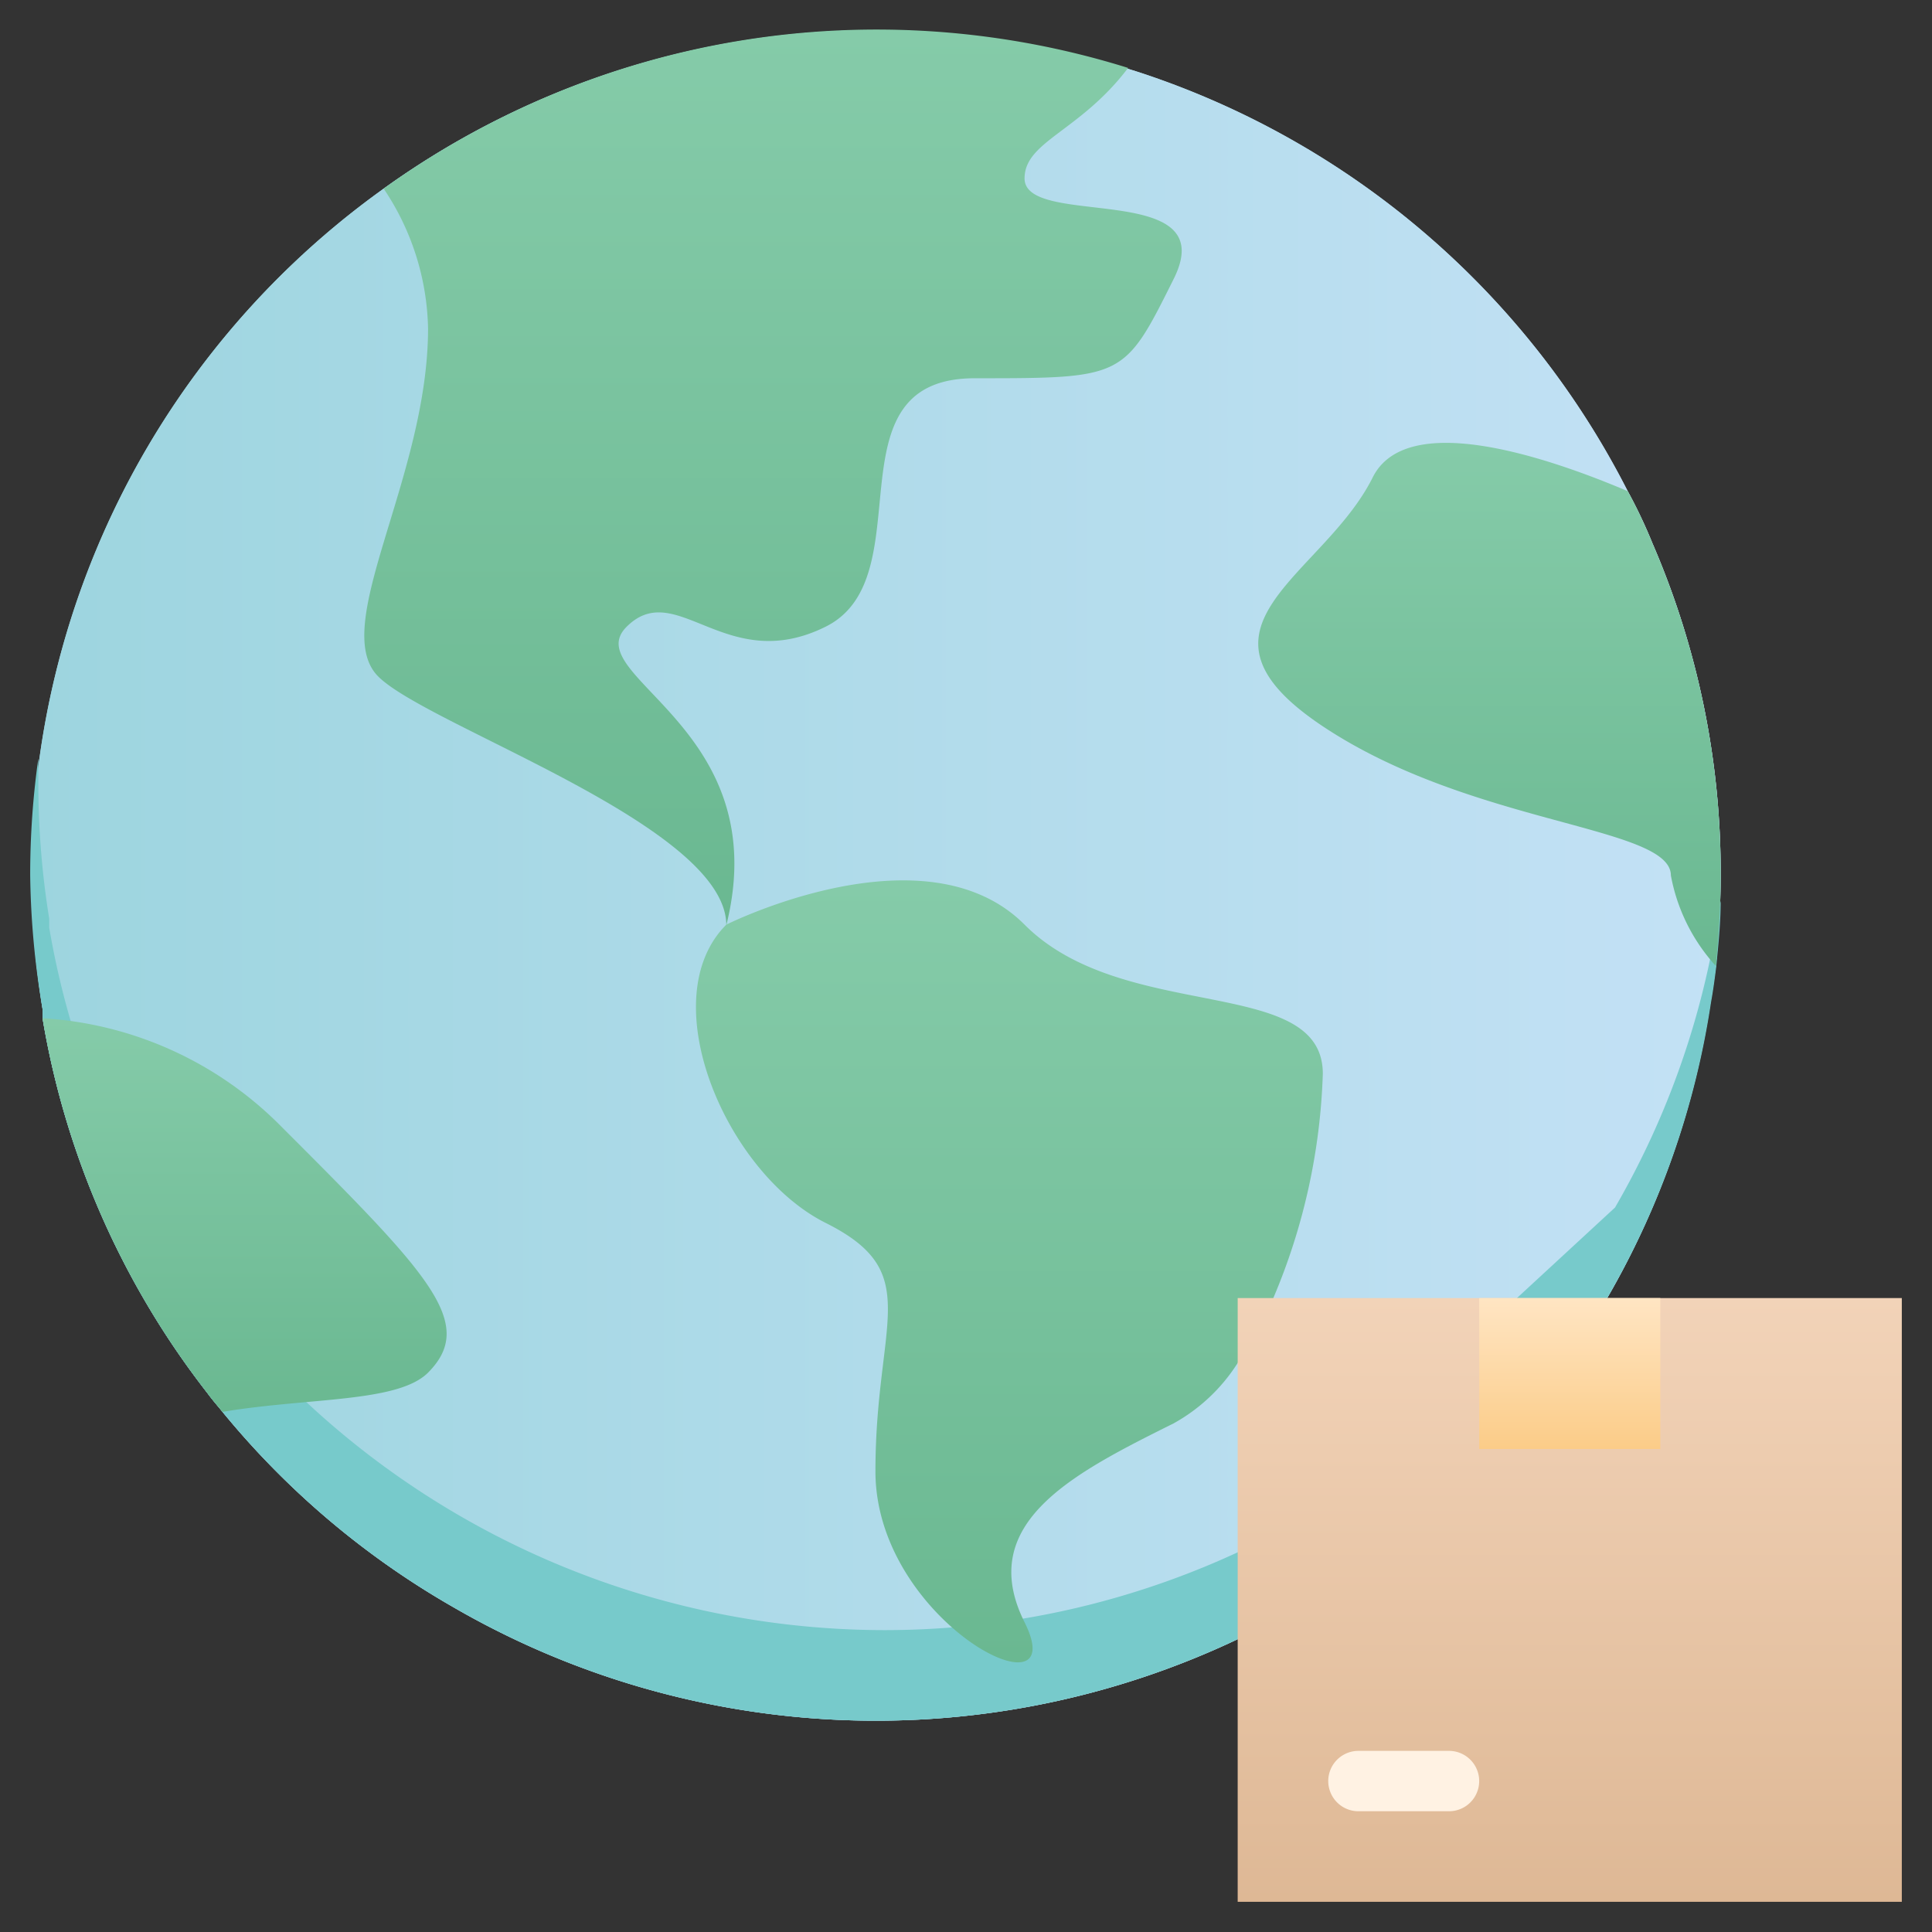 <svg xmlns="http://www.w3.org/2000/svg" xmlns:xlink="http://www.w3.org/1999/xlink" viewBox="0 0 64 64"><rect x="0" y="0" width="64" height="64" fill="#333333" stroke="none"/><defs><style>.cls-1{fill:url(#linear-gradient);}.cls-2{fill:#77cacb;}.cls-3{fill:url(#linear-gradient-3);}.cls-4{fill:url(#linear-gradient-4);}.cls-5{fill:url(#linear-gradient-5);}.cls-6{fill:url(#linear-gradient-6);}.cls-7{fill:url(#linear-gradient-7);}.cls-8{fill:url(#linear-gradient-8);}.cls-9{fill:#fff2e3;}</style><linearGradient id="linear-gradient" x1="1" y1="29" x2="57" y2="29" gradientUnits="userSpaceOnUse"><stop offset="0" stop-color="#9dd5df"/><stop offset="1" stop-color="#c3e1f5"/></linearGradient><linearGradient id="linear-gradient-3" x1="25.61" y1="30.65" x2="25.61" y2="1" gradientUnits="userSpaceOnUse"><stop offset="0" stop-color="#6ab891"/><stop offset="1" stop-color="#85cba9"/></linearGradient><linearGradient id="linear-gradient-4" x1="33.44" y1="55.03" x2="33.44" y2="29.18" xlink:href="#linear-gradient-3"/><linearGradient id="linear-gradient-5" x1="49.34" y1="32.05" x2="49.34" y2="14.67" xlink:href="#linear-gradient-3"/><linearGradient id="linear-gradient-6" x1="8.1" y1="46.77" x2="8.1" y2="33.73" xlink:href="#linear-gradient-3"/><linearGradient id="linear-gradient-7" x1="52" y1="63" x2="52" y2="43" gradientUnits="userSpaceOnUse"><stop offset="0" stop-color="#deb895"/><stop offset="1" stop-color="#f2d3b8"/></linearGradient><linearGradient id="linear-gradient-8" x1="52" y1="48" x2="52" y2="43" gradientUnits="userSpaceOnUse"><stop offset="0" stop-color="#fbcc88"/><stop offset="1" stop-color="#ffe5c3"/></linearGradient></defs><title>Worldwide Delivery</title><g id="Worldwide_Delivery" data-name="Worldwide Delivery"><path class="cls-1" d="M57,29c0,1-.07,2.06-.16,3-.05.39-.1.77-.17,1.15A27.64,27.64,0,0,1,53.24,43L41,54.3a27.94,27.94,0,0,1-26-1.07,27.58,27.58,0,0,1-7.63-6.46c-.16-.2-.33-.39-.49-.61A27.62,27.62,0,0,1,1.41,33.73l0-.3A27.89,27.89,0,0,1,12.68,6.27s0,0,0,0a27.93,27.93,0,0,1,24.66-4l.38.12A27.92,27.92,0,0,1,53.92,16.27,16.72,16.72,0,0,1,54.74,18v0A27.46,27.46,0,0,1,57,29Z"/><path class="cls-1" d="M57,29c0,1-.07,2.06-.16,3-.05.39-.1.77-.17,1.15A27.64,27.64,0,0,1,53.24,43L41,54.3a27.94,27.94,0,0,1-26-1.07,27.58,27.58,0,0,1-7.63-6.46c-.16-.2-.33-.39-.49-.61A27.62,27.62,0,0,1,1.41,33.73l0-.3A27.89,27.89,0,0,1,12.68,6.27s0,0,0,0a27.93,27.93,0,0,1,24.66-4l.38.12A27.92,27.92,0,0,1,53.92,16.27,16.72,16.72,0,0,1,54.74,18v0A27.46,27.46,0,0,1,57,29Z"/><path class="cls-2" d="M57,29.84c0,.75-.08,1.49-.15,2.21-.05.39-.1.77-.17,1.15A27.64,27.64,0,0,1,53.24,43L41,54.3a27.94,27.94,0,0,1-26-1.07,27.58,27.58,0,0,1-7.63-6.46c-.16-.2-.33-.39-.49-.61A27.62,27.62,0,0,1,1.41,33.73l0-.3A28.07,28.07,0,0,1,1,29a27.58,27.58,0,0,1,.27-3.88c0,.29,0,.59,0,.88a28.07,28.07,0,0,0,.36,4.43l0,.3A27.62,27.62,0,0,0,7.14,43.16c.16.22.33.41.49.61A28.12,28.12,0,0,0,29.26,54a27.82,27.82,0,0,0,12-2.7L53.5,40a27.64,27.64,0,0,0,3.43-9.8Z"/><path class="cls-3" d="M38.88,9.24c-1.64,3.29-1.64,3.29-6.59,3.29s-1.64,6.59-4.94,8.23-4.94-1.64-6.59,0,4.95,3.3,3.3,9.89c0-3.3-9.88-6.59-11.53-8.24s1.65-6.59,1.65-11.53a8.57,8.57,0,0,0-1.47-4.63,27.93,27.93,0,0,1,24.66-4c-1.6,2.11-3.43,2.43-3.43,3.66C33.94,7.59,40.53,5.94,38.88,9.24Z"/><path class="cls-4" d="M41,45.15a5.89,5.89,0,0,1-2.12,2c-3.29,1.64-6.59,3.29-4.94,6.59s-4.94,0-4.94-5,1.65-6.58-1.65-8.23-5.76-7.41-3.29-9.88c0,0,6.59-3.3,9.88,0s9.88,1.64,9.88,4.94A20.63,20.63,0,0,1,42.18,43"/><path class="cls-5" d="M57,29c0,1-.07,2.06-.16,3a6.08,6.08,0,0,1-1.49-3c0-1.65-6.59-1.65-11.53-4.94s0-4.94,1.65-8.24c1.1-2.22,5.62-.75,8.45.45A16.72,16.72,0,0,1,54.74,18v0A27.46,27.46,0,0,1,57,29Z"/><path class="cls-6" d="M14.18,45.47c-1,1-3.94.82-6.81,1.3-.16-.2-.33-.39-.49-.61A27.62,27.62,0,0,1,1.41,33.73a12.12,12.12,0,0,1,7.83,3.51C14.18,42.18,15.82,43.82,14.18,45.47Z"/><rect class="cls-7" x="41" y="43" width="22" height="20"/><rect class="cls-8" x="49" y="43" width="6" height="5"/><path class="cls-9" d="M48,60H45a1,1,0,0,1,0-2h3a1,1,0,0,1,0,2Z"/></g></svg>